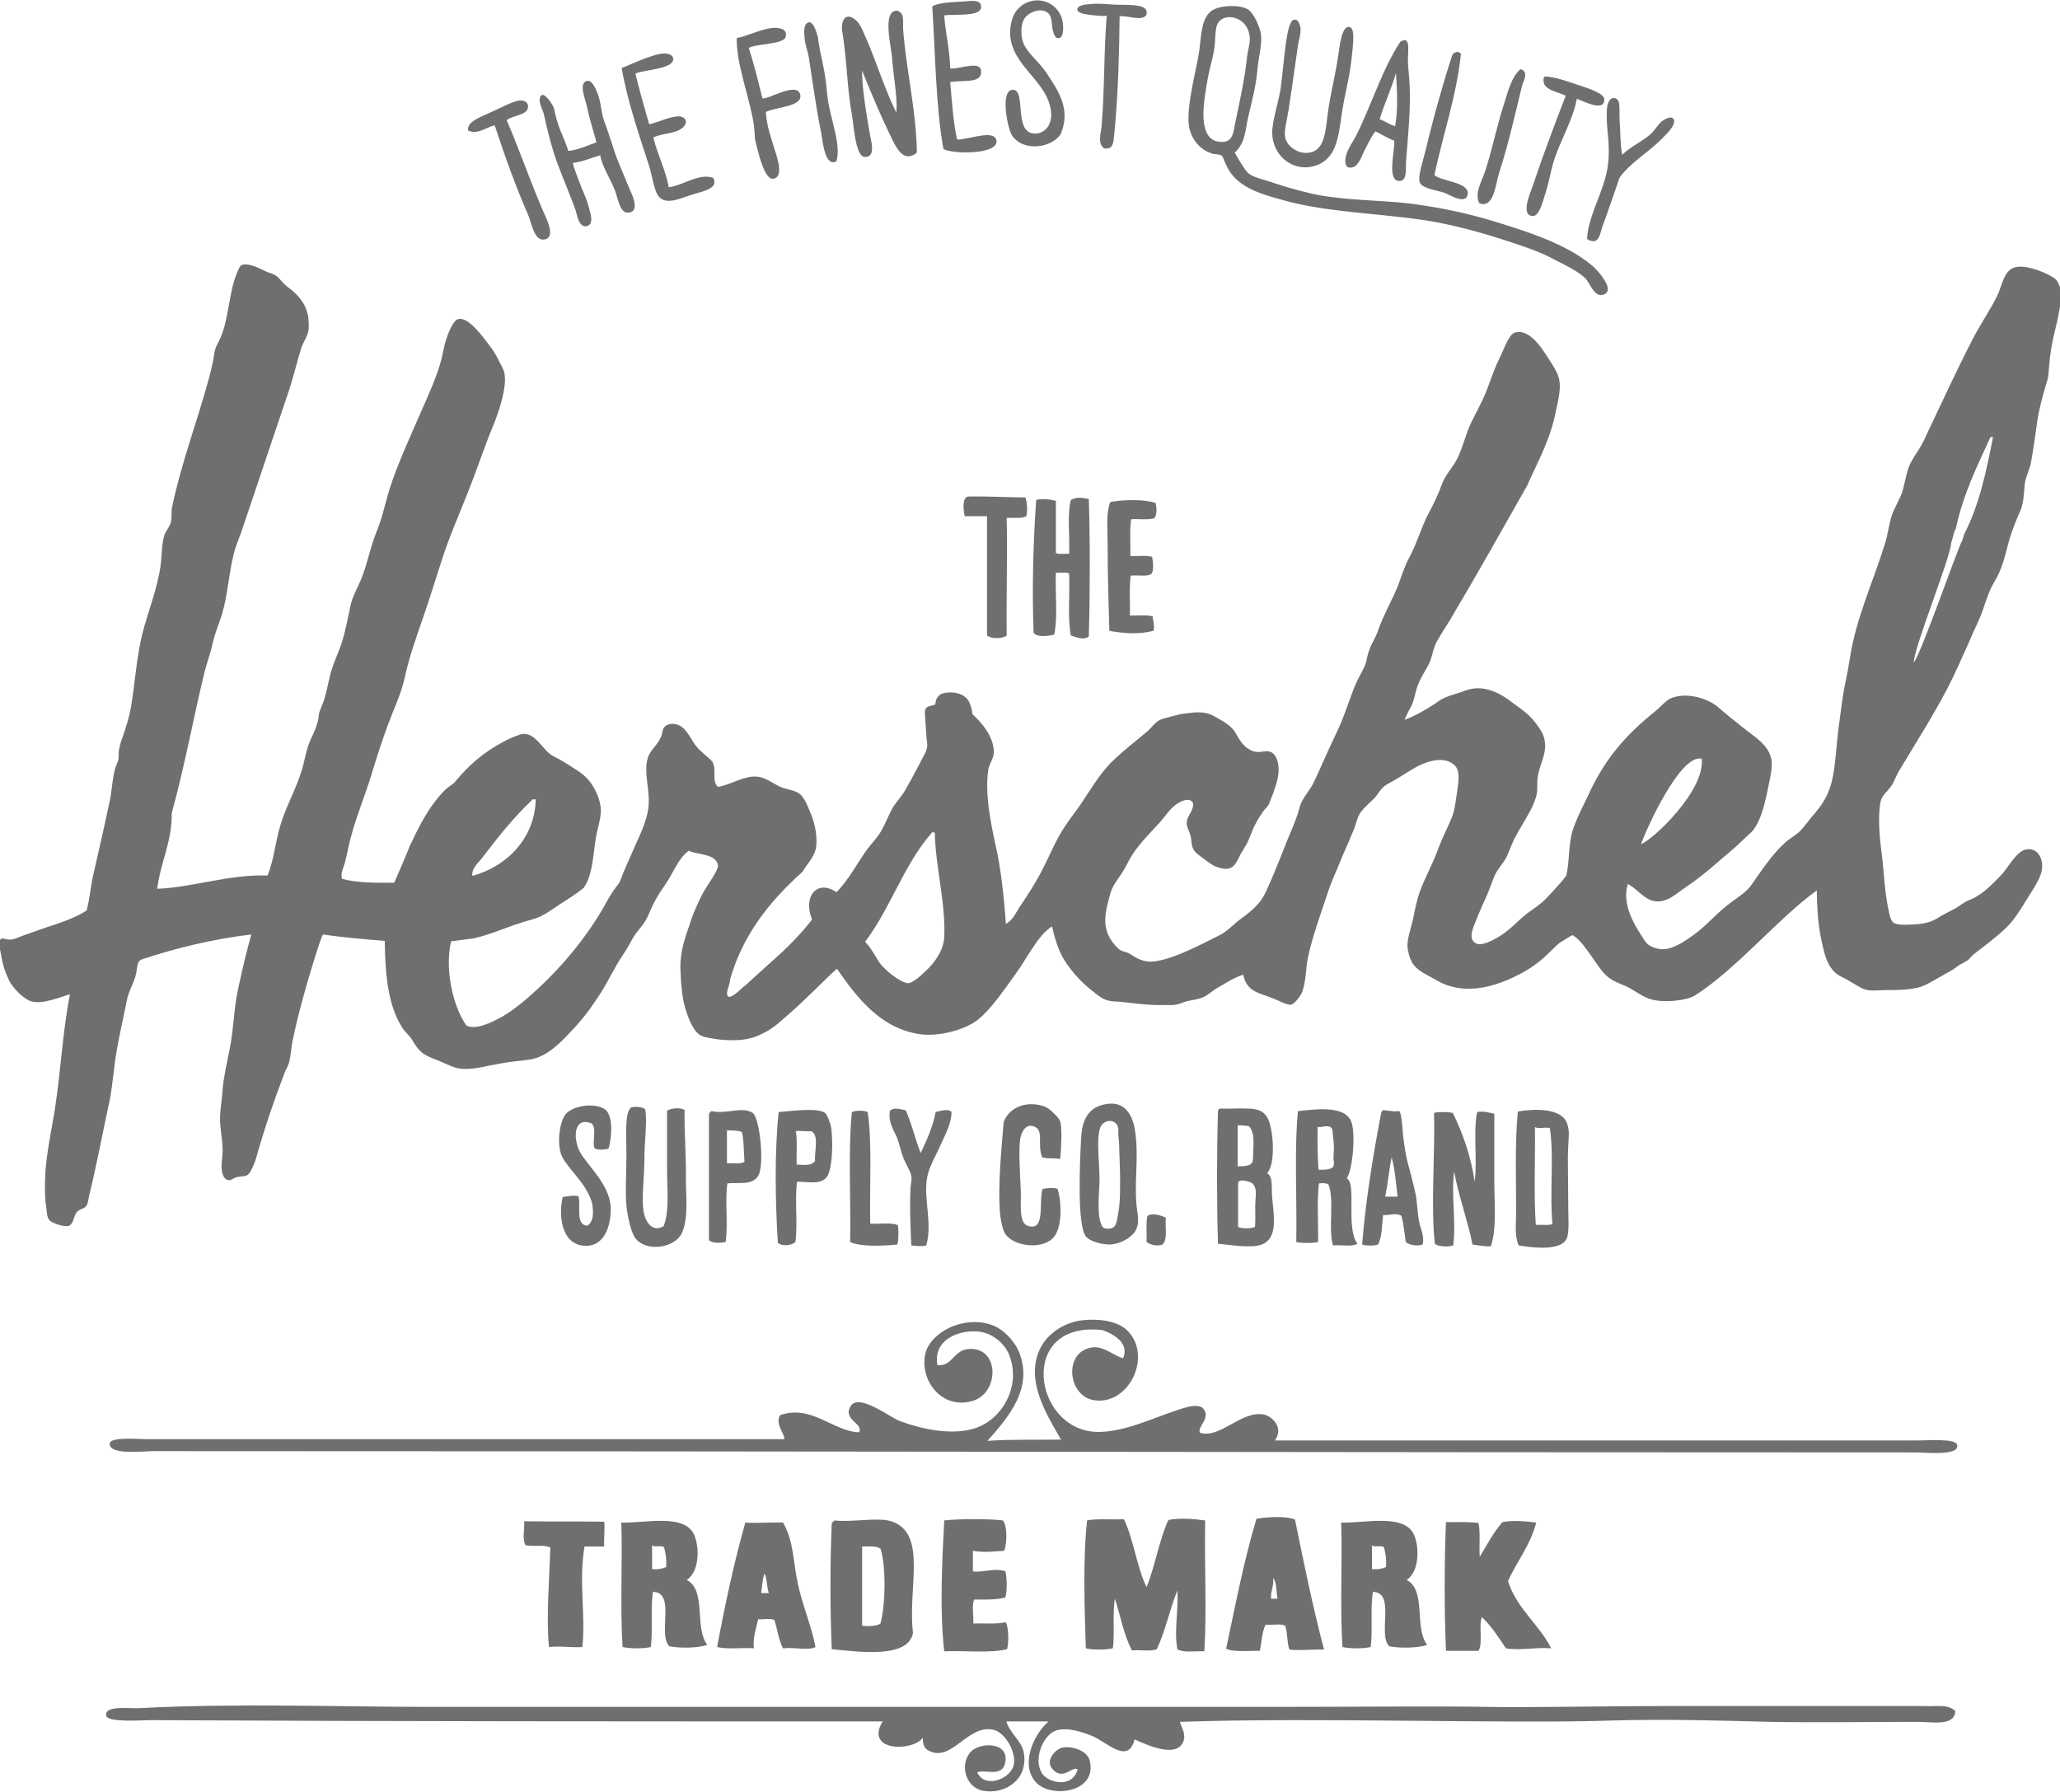 <svg xmlns="http://www.w3.org/2000/svg" viewBox="0 0 481.5 419" width="2500" height="2175"><path d="M36.7 207.8c7.7-.2 16.8-3.4 25.8-3.1 1.5-3.7 1.8-7.7 2.9-11.4 1.3-4.6 3.8-8.8 5.2-13.5.5-1.8.8-3.6 1.4-5.4.4-1.3 1.1-2.5 1.6-3.8.3-.7.5-1.4.7-2.1.2-.8.1-1.5.4-2.2.3-.9.7-1.7 1-2.6.5-1.7.9-3.5 1.3-5.3.6-2.8 1.9-5.3 2.8-8 .9-2.8 1.4-5.5 2-8.4.5-2.7 2-4.9 2.9-7.4 1.2-3.2 1.8-6.5 3.1-9.8 1.5-3.5 2.2-7.2 3.3-10.7 1.9-5.9 4.9-12.3 7.4-18.1 1.7-3.9 3.6-7.9 4.7-12.2.3-1.4.6-2.9 1-4.3.4-1.2 1.6-4.6 2.9-4.9 2.4-.6 6 4.5 7.3 6.2.8 1 1.5 2.2 2.1 3.4.5 1.1 1.2 2 1.4 3.2.2 1.2.1 2.4-.1 3.6-.4 2.5-1.2 5-2.1 7.4-.5 1.2-1 2.5-1.5 3.7-1.6 4.2-2.9 8-4.5 12.1-2.3 5.9-4.9 11.6-6.8 17.8-1.3 4.1-2.6 8.2-4 12.3-1.7 4.9-3.2 9-4.4 14.4-.8 3.6-2.5 7.1-3.8 10.6-1.3 3.5-2.5 7.2-3.6 10.8-1.8 6.2-4.5 12.1-5.8 18.5-.3 1.2-.5 2.5-.9 3.7-.4 1.1-.8 2-.5 3.2 3.7 1 8.2.9 12.2.9 1.2-2.8 2.5-5.6 3.6-8.5 2-4.2 4.4-9.4 8.5-13.4.8-.7 1.7-1.1 2.3-1.9 2.9-3.5 6.4-6.7 11.4-9.3.9-.5 3.6-1.7 4.4-1.7 3.1-.1 4.5 3.9 7 5.2 1.6.8 3.1 1.7 4.6 2.7 1.8 1.1 3.2 2.1 4.4 3.9 1.1 1.7 1.9 3.5 2.1 5.6.2 2.2-.9 4.8-1.3 7.9-.6 4.4-.8 8-2.7 10.7-1.7 1.4-3.6 2.6-5.5 3.8l-2.7 1.8c-1.4.9-2.4 1.4-3.9 1.8-1.5.4-3 .9-4.5 1.4-3 1.1-6 2.3-9.1 3-.5.1-5.3.7-5.3.7-1.5 6.5.4 15.2 3.6 19.7 2.2 1.1 5.8-.7 8.2-2 3-1.7 6-4.3 8.6-6.7 5.8-5.4 11-11.7 15-18.5 1-1.8 1.9-3.5 3.1-5.1.4-.5.9-1.1 1.1-1.7 1-2.8 2.3-5.3 3.4-8 1.2-2.6 2.7-5.8 3.1-8.7.6-4.1-1.2-8.3-.1-11.9.4-1.4 1.7-2.6 2.5-3.8.4-.7.8-1.4.9-2.2.2-2.1 2.7-2.4 4.3-1.4 1.7 1.1 2.5 3.4 3.8 4.9 1.2 1.4 3.3 2.8 3.7 3.6.9 2-.3 4.4 1.2 5.7 3.6-.7 6.1-2.7 9.2-2.4 1.9.2 3.4 1.4 5 2.2 1.6.9 4.1.8 5.3 2.2.9 1 1.4 2.3 1.9 3.5 1.1 2.5 1.8 5.3 1.6 8.1-.2 2.7-2.2 4.3-3.2 6.2-7.6 6.8-14 14.7-17 25.3.1 1-1.1 2.9-.5 3.8.6.9 3.2-1.8 3.7-2.2.6-.4 1.1-.9 1.6-1.4 1.7-1.5 3.4-3.1 5.1-4.6 3.4-3 6.6-6.2 9.3-9.7-2.2-5.3 1.1-9.5 5.7-6.4 3-3 4.8-6.8 7.4-10.3 1-1.3 2.2-2.5 3-3.9.9-1.5 1.5-3.1 2.3-4.7.9-1.9 2.4-3.2 3.4-5 1-1.7 1.9-3.4 2.8-5.1.5-.9.9-1.8 1.4-2.7.4-.7.8-1.4.9-2.3.1-.9-.2-1.9-.2-2.9-.1-1-.1-2-.2-3 0-.7-.3-2.3 0-2.9.3-.7 1.4-.8 2.2-1 .1 0 .3-1.1.3-1.2.2-.4.4-.7.7-1 .7-.6 1.8-.7 2.7-.7 1.6 0 3.4.6 4.2 2 .5.9.8 2.1.9 3.1 2.1 1.9 5 5.2 5 8.9 0 1.4-1.1 2.7-1.3 4.1-.8 5.1.4 11.8 1.7 17.6 1.2 5.1 2 12.3 2.4 18.4 1.6-.8 2.3-2.5 3.2-3.9 1.9-2.8 3.8-5.7 5.4-8.9 1.9-3.6 3-6.7 5.3-10.1 1.1-1.7 2.4-3.3 3.5-4.9 2.3-3.4 4.4-7 7-9.7 1.8-1.8 3.8-3.5 5.8-5.1 1-.8 2-1.7 3-2.5.9-.8 1.6-1.9 2.7-2.5.9-.5 2-.6 2.9-.9 1.1-.3 2.2-.6 3.4-.7 2.1-.3 4.3-.5 6.2.5 1.8 1 4.1 2.1 5.2 3.9 1.1 1.9 2 3.6 4.1 4.4.6.2 1.2.3 1.8.2 1-.1 2-.4 2.9.3.8.7 1.2 1.8 1.3 2.8.3 2.2-.4 4.3-1.1 6.3-.3.9-.7 1.7-1 2.6-.3.8-1 1.3-1.5 2-.6.9-1.2 1.8-1.7 2.8-.7 1.2-1.1 2.6-1.7 3.9-.5 1.3-1.4 2.3-2 3.6-1.1 2.2-1.8 3.9-5.4 2.6-1.1-.4-2.1-1.2-3-1.9-.8-.6-1.7-1.1-2.3-2-.7-1-.5-2.1-.8-3.3-.3-1.2-.9-2.1-.9-2.8-.1-1.2.6-2.1 1.1-3.1.3-.6.7-1.8 0-2.3-.7-.6-2.1-.1-2.8.3-2 1-3.3 3.3-4.8 4.9-2.1 2.3-4.5 4.7-6.2 7.3-.8 1.2-1.5 2.9-2.5 4.4-.9 1.4-2.1 2.8-2.6 4.5-1.5 5.2-2.4 9.1 1.8 13.1.6.6 1.2.6 2 .9.6.2 1.1.6 1.6.9 1.4.9 3 1.4 4.7 1.2 4.6-.5 11.1-4 15.3-6.1 1.9-.9 3.4-2.7 5.1-3.9 1.8-1.3 3.5-2.7 4.8-4.5.3-.5.8-1.3 1.1-2 1.5-3.3 2.8-6.5 4.1-9.8.8-2.2 1.8-4.3 2.6-6.4.4-1.1.8-2.2 1.1-3.4.6-2.2 2.4-3.8 3.3-5.8 1.2-2.5 2.3-5.1 3.5-7.7l2.1-4.5c1.3-2.7 2.2-5.6 3.3-8.5.5-1.4 1.1-2.8 1.8-4.1.6-1.2 1.3-2.3 1.6-3.6.2-1.3.6-2.4 1.1-3.6.6-1.2 1.3-2.4 1.7-3.7 1.2-3.4 3-6.5 4.4-9.8.9-2.3 1.6-4.8 2.8-7 1.8-3.3 2.8-7.1 4.6-10.5 1.2-2.2 2.1-4.1 3.1-6.8.8-2.2 2.6-3.9 3.6-6 1.3-2.6 1.9-5.6 3.2-8.3 1.2-2.5 2.6-4.9 3.6-7.5 1-2.5 1.7-4.9 2.9-7.3.8-1.5 2.2-5.7 3.6-6.2 3.9-1.3 7.2 4.9 8.9 7.5.7 1.1 1.4 2.4 1.6 3.6.4 2.1-.3 4.9-.8 7.2-1.3 6.8-4.3 11.9-6.7 17.4-6 10.6-12 21.3-18.2 31.7-1 1.6-2.1 3.3-3 4.9-.7 1.3-.9 2.8-1.4 4.2-.5 1.4-1.4 2.7-2.1 4-.6 1.2-1.1 2.3-1.4 3.6-.3 1.1-.5 2.2-1 3.2-.6 1-1.1 2.1-1.6 3.2 2-.7 3.8-1.7 5.6-2.8.9-.5 1.7-1.1 2.6-1.7 1.5-1 3.7-1.5 5.4-2.1 1.9-.8 3.8-1 5.8-.5 2.4.6 4.5 2 6.4 3.5 1.4 1 2.8 2 4 3.3 1 1.2 2.4 2.9 2.8 4.4 1 3.4-.9 6-1.4 8.9-.3 1.5 0 3-.3 4.5-.3 1.2-.8 2.4-1.4 3.6-1.2 2.3-2.7 4.5-3.9 6.9-.6 1.3-1.1 2.7-1.7 4-.8 1.6-2.1 2.8-2.8 4.4-.7 1.6-1.2 3.2-1.9 4.8-.8 1.8-1.6 3.5-2.3 5.3-.7 1.8-2.4 5 .1 5.9 1.6.5 5.3-1.6 7.2-3.2 1.5-1.2 2.8-2.6 4.3-3.8 1.6-1.2 3.3-2.2 4.7-3.7 1.6-1.7 3.2-3.4 4.6-5.2.8-3.1.5-7.3 1.5-10.6.9-2.8 2.6-6 4.1-9.2 3.7-7.8 8.3-13.1 15.1-18.6 1.4-1.1 2.6-2.6 3.7-3.1 3.7-1.6 8.9 0 11.3 2.2 1.6 1.4 3.6 3 5.5 4.5 2.4 2 5.9 3.9 6.7 7.2.4 1.7 0 3.4-.3 5.1-.4 2-.8 4-1.3 5.9-.5 1.9-1.3 4.2-2.5 5.8-.6.8-1.9 1.8-2.9 2.8-1.8 1.8-3.8 3.3-5.7 5-2.4 2.1-4.9 4.1-7.6 5.9-1.7 1.1-4 3.5-7 3-2.4-.4-4.1-3-6.2-4-1.4 4.8 1.4 9.4 4 13.3.7 1 1.5 1.4 2.6 1.7 2.8.9 5.6-.9 7.8-2.4 3.5-2.3 5.6-5 8.7-7.5 1.7-1.4 3.6-2.5 4.9-3.8 1-1 1.9-2.6 2.8-3.8 1.6-2.3 3.6-5 5.8-7 1.1-1.1 2.6-1.8 3.7-2.9.9-.9 2-2.5 3.4-4.1 3-3.5 4.1-6.4 4.7-11.5.4-3.3.6-6.7 1.1-10.1.4-2.8.7-5.9 1.4-9.1.4-1.9.7-3.5 1.1-6 1.4-9 5.5-17.8 8.1-26.3.7-2.1.9-4.4 1.6-6.6.7-2.1 2-3.9 2.6-6 .5-1.8.8-3.7 1.4-5.4.7-1.8 1.9-3.3 2.9-5 .9-1.6 1.6-3.4 2.4-5 3.2-6.7 6.4-13.7 9.9-20.4 1.8-3.4 4-6.6 5.5-9.7 1.2-2.4 1.5-6.3 4.6-6.7 2.6-.4 7.2 1.5 8.8 2.7 2.7 2.1.9 8.7.1 12.1-.7 2.8-1.2 5.6-1.4 8.5-.1 1.2-.1 2.4-.5 3.5-.9 3-1.7 5.8-2.2 8.9-.5 3.3-.9 6.6-1.5 9.9-.3 1.8-1.3 3.4-1.5 5.3-.2 2.1-.2 4.3-1.1 6.3-1.2 2.7-2.2 5.3-2.9 8.1-.7 2.8-1.5 5.7-3 8.2-1.3 2.1-2 4.4-2.8 6.8-.9 2.5-2.2 4.9-3.2 7.4-1.7 3.7-3.3 7.5-5.2 11.1-3.3 6.3-7.2 12.4-10.9 18.6-.8 1.2-1.3 2.7-1.9 3.7-.9 1.4-2.2 2.3-2.6 3.6-.8 3.1-.4 8.3.2 12.7.4 3 .5 6 .9 9 .2 1.4.4 2.8.7 4.1.2.8.4 2.6 1.4 3 1.4.5 3.6.3 5.1.2 1.7-.1 3.4-.5 4.9-1.4 1.2-.8 2.5-1.4 3.8-2.1 1.2-.6 2.3-1.6 3.5-2.1 3-1.1 5.4-3.6 7.6-5.9 1.6-1.6 3.5-5.6 5.9-6 3.1-.5 4.4 3.1 3.3 6-.8 2.1-2.2 4-3.4 6-1.5 2.4-2.8 4.6-4.9 6.6-2.3 2.1-4.8 4-7.3 5.9-.6.5-1 1.2-1.7 1.6-.7.5-1.5.7-2.2 1.3-1.4 1.1-3 1.8-4.5 2.7-1.6.9-3.1 1.9-5 2.3-2.5.5-5 .5-7.5.5-1.7 0-3.5.4-5.2-.4-1.6-.8-3.1-1.9-4.8-2.7-2.4-1.1-3.5-3.5-4.1-5.9-.8-3-1.3-6-1.5-9.1-.1-1.7-.2-3.5-.2-5.2-8.7 6.2-18.7 18.3-28.4 24.5-2.1 1.3-7.2 1.8-10.2 1-2.4-.6-4.3-2.5-6.7-3.4-1.8-.7-3.3-1.4-4.6-2.9-1.6-1.9-2.8-4-4.3-5.9-.8-1.1-1.7-2.1-2.8-2.8-.3-.2-2.1 1.2-2.4 1.3-1.1.6-1.7 1.3-2.6 2.2-.6.6-1.3 1.2-1.9 1.8-1.4 1.2-2.9 2.3-4.5 3.2-3.4 1.9-7.3 3.5-11.2 3.9-1.2.1-2.3.1-3.5 0-2.5-.3-4.4-1-6.5-2.3-1.8-1-3.9-1.9-5-3.7-.6-1.1-1-2.5-1.1-3.8-.1-1.7.8-4.2 1.3-6.4.4-2.1.9-4.4 1.5-6.2 1.2-3.4 3.2-6.8 4.4-10.3.9-2.4 2.1-4.7 3.1-7.1.9-2.2 1-4.5 1.4-6.8.2-1.8.7-4.2-.7-5.6-2.7-2.5-7.4-.6-9.9 1-1.4.8-2.7 1.7-4.1 2.5-1 .6-2.3 1.1-3.1 2.1-.6.7-1.1 1.6-1.8 2.3-.9.9-1.9 1.7-2.7 2.7-.9 1-1.1 2-1.5 3.2-.3 1-.7 1.9-1.1 2.8-.7 1.8-1.6 3.6-2.3 5.4-.9 2.3-2.2 4.9-3.2 8-1.5 4.6-3.5 9.9-4.6 15.1-.5 2.6-.4 5.4-1.3 7.9-.3.8-1.7 2.8-2.6 3-1 .2-3.1-1.1-4.6-1.6-3.1-1.2-5.8-1.5-6.6-5.4-2.5.8-4.2 2.1-6.4 3.3-.8.5-1.7 1.3-2.6 1.8-1 .5-2.1.7-3.2.9-.5.1-1.1.2-1.6.4-1.1.4-1.8.7-3 .7H270c-2.5-.1-5-.4-7.5-.7-1.4-.2-2.8 0-4.2-.6-1.2-.5-2.2-1.4-3.2-2.2-2.2-1.7-4.2-3.9-5.8-6.2-1.6-2.3-2.6-5.1-3.4-8.7-1.9 1.2-3.4 3.3-4.7 5.3-1.3 1.9-2.4 3.9-3.8 5.8-2.7 3.7-5.5 8-8.8 10.7-2.7 2.2-8.9 4.1-13.7 3.4-9.1-1.4-14.6-8.5-19.3-15.3-3.3 3-7.2 7.1-11.1 10.5-2.7 2.3-3.8 3.6-7.2 5.1-2.2 1-4.7 1.2-7.1 1.1-1.3 0-2.6-.2-3.8-.4-1.1-.2-2.2-.3-3.1-1-.9-.7-1.5-1.9-2-2.9-1.1-2.5-1.8-5.2-2-8-.2-1.6-.2-3.2-.3-4.8 0-1.7.3-3.7.7-5.3.4-1.5 1.2-3.9 1.8-5.6.6-1.9 1.8-4.5 2.9-6.6.9-1.6 3.5-5.1 3.4-6.2-.3-2.9-5.1-2.5-6.8-3.5-2.6 1.9-3.6 5.2-5.5 7.9-.9 1.3-1.8 2.6-2.5 4-.8 1.4-1.3 3-2.1 4.4-.8 1.4-2.1 2.6-2.9 4-.8 1.4-1.6 2.9-2.5 4.2-1.9 2.8-3.3 5.9-5 8.6-1.6 2.5-3.5 5.3-5.9 7.9-2.4 2.6-5 5.6-8.3 7.1-1.7.8-3.6.9-5.4 1.1-2.1.2-4.2.6-6.3 1-2.2.5-4.6 1-6.9.8-1.6-.2-3.4-1.1-5-1.8-1.2-.5-2.5-.9-3.7-1.7-1.3-.9-2-2.1-2.8-3.4-.6-1-1.6-1.7-2.2-2.7-3.4-5.3-4-12.6-4.1-20.3-4.8-.4-9.8-.8-14.4-1.5-.4-.1-3.6 10.9-3.9 11.9-1.2 4.2-2.3 8.4-3.2 12.7-.4 1.8-.4 3.6-.9 5.4-.2.8-.7 1.5-1 2.3-2.5 6.5-4.7 13-6.6 19.7-.3 1.2-.8 2.3-1.4 3.4-.9 1.6-1.9.9-3.4 1.4-.7.2-1.1.8-1.9.6-.8-.2-1.1-1-1.3-1.7-.4-1.7.1-3.5.1-5.2 0-2.6-.7-5.3-.6-8.1.1-2.1.5-4.2.6-6.3.3-3.1 1-6.1 1.6-9.1 1-4.9 1-9.7 2-14.2.9-4.3 2-8.9 3.1-12.8-8.8 1-18.1 3.3-25.8 5.9-1.1.7-.8 2.3-1.3 3.9-.5 1.8-1.6 3.5-2 5.6-1 5.2-2.4 10.6-3 16.2-.4 3-.6 5.6-1.3 8.5-1.5 7-2.8 14-4.5 20.9-.2.8-.2 1.8-.7 2.5-.6.7-1.5.7-2.1 1.3-.8.8-.8 2.8-1.9 3.3-.8.4-3.8-.5-4.5-1.2-.7-.6-.7-2.1-.8-2.9-.4-2.3-.4-4.7-.3-7 .1-3.5.7-7.1 1.3-10.5.3-1.9.7-3.8 1-5.8 1.4-9.2 1.8-18.1 3.5-26.7-2.3.6-6.1 2.3-8.8 1.7-1.8-.4-4.5-3-5.5-5.1-.9-1.9-1.5-3.8-1.8-5.9-.1-.8-.7-2.3-.4-3.1.3-.9.9-.7 1.6-.5 1.5.4 2.6-.4 4.1-.9l5.1-1.8c3.3-1.1 6.6-2.1 9.6-4 .7-2.6.9-5.4 1.5-8.1 1.3-5.8 2.6-11.3 3.9-17.5.5-2.4.6-5 1.2-7.4.2-.8.6-1.4.8-2.2.2-.8 0-1.7.2-2.5.2-1.1.5-2.1.9-3.1.7-2.1 1.4-4.2 1.8-6.4 1-5.6 1.3-11.7 2.7-17.4 1.3-5.2 3.5-10.4 4.3-16.1.3-2.3.2-4.5.8-6.8.3-1.2 1.3-2.1 1.6-3.3.3-1.1 0-2.4.3-3.6 2.1-10.1 5.8-19.8 8.5-29.7.4-1.4.7-2.7 1-4.1.3-1.4.3-2.8 1-4.1.7-1.3 1.3-2.7 1.7-4.2.8-3.1 1.2-6.2 1.9-9.3.4-1.6.9-3.2 1.7-4.7.7-1.2 3.4-.2 4.3.2.7.3 1.4.7 2.1 1 1.2.4 2 .6 2.9 1.6.7.8 1.4 1.6 2.3 2.2 1.7 1.3 3.3 3 4 5.1.5 1.4.6 3 .5 4.5-.1 1.4-1.2 2.9-1.7 4.3-1.2 3.9-2 7.5-3.3 11.2-3.5 10.3-7.1 21.2-10.7 31.8-.6 1.7-1.4 3.5-1.8 5.2-1.2 4.7-1.4 9.7-2.8 14.3-.7 2.2-1.6 4.2-2.1 6.5s-1.3 4.4-1.9 6.7c-2.7 11.1-4.7 22.3-7.7 33.1.1 6.7-2.6 11.4-3.4 17.7zm428.6-105.6c-3.2 7-6.3 13.1-8.1 21.4-.5.7-.6 2-1.1 3.4-.1 3.3-8.9 24.9-8.7 27.9 2-2.9 9.8-25.6 11.4-28.8.1-.7.3-.6.3-1.1 3.6-6.9 5.2-14.7 6.8-22.8h-.6zm-340.8 84.7c-4.5 4.2-8.4 9.2-12 13.9-.9 1.1-2.4 2.4-2.1 4 8.3-2.3 14.6-9 14.8-17.9h-.7zm83.8 40.9c1.4 1.1 3.1 2.1 4 2.1 1.1-.1 3.1-1.9 3.9-2.7 2.4-2.2 4.3-5 4.5-8 .4-7.8-2.1-16.9-2.2-24.5-.3 0-.3-.2-.6-.1-6.6 7.4-9.7 17.7-15.7 25.6 1.6 1.6 2.5 3.8 3.9 5.6.4.4 1.2 1.2 2.2 2zm175.3-30.4c2.8-1.1 15-12.5 14.2-20-5.1-1.2-13.1 16.8-14.2 20zM220.7 3.6c.2 3.6 1.3 8 1.4 12.4 2.2.3 7.7-2.3 7.2 1.2-.3 2.3-4.5 1.5-7.2 2 .4 4.6.7 9.3 1.6 13.4 2.4.2 8.6-2.5 9.2.2.7 3.4-10.5 3.3-12.4 2-1.8-10-1.9-22.8-2.6-33.3 1.6-1 5.3-1 8-1.2 1.2-.1 3.1-.4 3.4 1 .5 2.8-6 1.9-8.6 2.3zM245.3 3.4c-1.5-2-5.3-.6-6.1 1.4-.6 1.3-.6 3.6-.1 5 .9 2.6 3.7 4.5 5.6 7.4 2.7 4.1 5.7 8.4 3.2 14.2-2 3.1-8.7 4.3-11.4.2-1-1.6-2.9-10.9.4-10.6 2.9.3.1 9.7 4.6 10.2 2.4.3 4.4-1.7 4.2-4.8-.6-7.5-9.5-10.9-9.6-18.7 0-1.3.3-3.4 1.2-4.8 3.3-4.9 10.9-3.1 11.2 3.2 0 .8.1 3.1-1.4 2.8-.7-.2-1-1.7-1.1-2.2-.2-1.2-.1-2.3-.7-3.3zM267.9 3.6c-1.2 1.4-4.2 0-6.2.2-.1 8.3-.3 16.6-1 24.8l-.3 3.3c-.2 1.5-.2 3.1-2.3 2.8-1.7-1.2-.7-3.6-.6-5.4.7-8.1.5-17.6 1.2-25.7 0 .4-4.8-.2-5.1-.3-.5-.1-1.9-.4-1.8-1.2.2-.9 2.1-1.1 2.7-1.1 2.1-.3 4.1 0 6.2.1 3.4.1 8.2-.3 7.2 2.5z" fill="#6f6f6f"/><path d="M288.6 35.7c.6 1 1.2 2.1 1.9 3.1.7 1.1 1.2 1.9 2.5 2.4 1.3.6 2.8.9 4.2 1.4 3 1 6.1 1.9 9.1 2.6 1.7.4 3.4.7 5.2.9 6.9.9 13.8.8 20.3 1.8 6.3.9 12.4 2.3 17.9 4 7.8 2.4 16.8 5.3 22.7 10.4.7.6 5.5 5.6 2.4 6.6-2.1.7-3.2-2.8-4.2-3.8-2.1-2-5.2-3.3-8-4.8-2.9-1.5-5.9-2.5-9.2-3.6-6.6-2.2-13.4-4.1-20.3-5.2-11.5-1.7-23.5-1.9-33.5-4.8-4.3-1.2-9.6-2.6-12.2-6.7-.5-.7-.8-1.5-1.2-2.3-.3-.7-.3-1.3-1.1-1.5-.6-.2-1.2-.1-1.8-.3-.5-.2-1.1-.4-1.6-.7a8.18 8.18 0 0 1-3.8-5.9c-.6-4.5 1.7-12.7 2.4-17.3.5-3.7.5-7.6 2.8-9.4 1.8-1.4 6.6-1.6 8.6-.4 1.2.7 2.7 3.8 3 5.6.4 2.4-.5 5.4-.8 8.6-.4 4.5-1.6 8.3-2.4 12.2-.5 3.2-1 5.4-2.9 7.1zm-6.9-13.6c-.7 4.4-.9 10.4 3 11 3.7.6 3.5-2.1 4.2-5.2 1-4.8 2-9.2 2.6-14.6.2-1.7.8-3.4.6-4.8-.2-1.8-1.2-3.4-2.9-4.1-1.8-.8-4.2-.4-4.8 1.7-.4 1.5-.3 3.2-.5 4.7-.2 1.8-.7 3.5-1.1 5.3-.5 2-.8 4-1.1 6zM214.3 35.7c-3.1 2.5-4.8-1.1-6-3.6-2.4-4.9-5-11.1-6.8-15.6 0 4.5 1 10 1.8 14.8.3 1.8 1.5 5.5-1.2 5.4-2.2-.1-2.6-7.9-3-10-1.1-6.2-1.1-11.5-2-17.7-.1-1-.4-2-.3-3 .1-1.5 1-2.7 2.5-1.8 1.5.8 2.2 2.6 2.8 4 2.6 5.8 4.6 12.5 7.4 18.1.3-3.5-.6-7.7-1-12.8-.3-3.2-2.3-11.1 1.2-11 1.8.5 1.3 2.6 1.4 4.4.7 9.3 3.1 19.4 3.2 28.8z" fill="#6f6f6f"/><path d="M302.8 4.6c.7 0 1.1 1.3 1.2 2 .1 1.3-.4 2.7-.6 4-.7 4.7-1.4 10-2.2 15.1-.3 2.1-1.1 4.7-.8 6.4.4 2.1 3 4 5.6 3.6 4.1-.6 3.8-6 4.6-10.8.8-4.9 1.6-7.4 2.4-13.2.3-2 .8-5.6 2.4-5.4 1.4.2.9 3.9.6 6.8-.5 5.2-1.7 8.8-2.4 13.8-.8 5.7-1.4 10.2-6 11.8-5.3 1.8-10.6-2.4-10.2-8.4.3-3.3 1.6-6.9 2-10 .5-3.8.7-6.8 1.2-10.4.3-1.9.7-4.5 1.6-5.2.2-.1.4-.1.6-.1zM195.5 37.7c-2.7 1.5-3.2-4.6-3.6-6.8-1.2-5.9-1.9-11.3-2.8-17.1-.2-1.5-.8-2.9-1-4.5-.1-1-.4-3 .4-3.8 1.5-1.4 2.5 2.5 2.7 3.4.1 1 .3 2 .5 3.1.8 3.7 1.3 6 1.6 9.8.6 6 3.4 11.6 2.2 15.9zM175 11.2c1.2 3.7 2.2 7.8 3.2 11.8 1.4.3 7.9-3.9 8.8-1 .9 3-5.9 3-8 4.2.2 3.3 1.1 5.6 2 8.6.7 2.2 2.3 6.8-.4 7-2 .1-3.4-6.3-4-8.6-.3-1.2-.2-2.8-.4-4-1-6.5-4.2-14.4-4-20.3 2.4-.4 6-2.3 8.8-2.4 1.2 0 3.2.3 2.6 2.2-.6 1.7-6.8 1.5-8.6 2.5zM325.9 32.9c-1.6-.6-2.9-1.5-4.4-2.2-1 1.3-1.9 3.2-2.8 5-.4.9-.7 1.8-1.4 2.6-.3.4-.6.7-1.1.8-2 .6-1.9-1.6-1.5-2.9.5-1.7 1.6-3.1 2.4-4.7 3.5-7 6-15.3 10.2-21.7 2.5-1.7 1.8 2.1 1.8 4.4 0 1.5.3 3.4.4 5.6.3 5.9-.5 13.3-.8 17.5-.2 2.3.3 4.8-1.4 5-3.3.3-1.2-6.9-1.4-9.4zm-3.4-5c1.3.4 2.2 1.2 3.6 1.6.7-3.3.5-8.7.2-12.4-1.1 3.8-2.7 7.1-3.8 10.8zM341.5 12.6c-1 9.7-4.2 18.9-6.2 28.3 1.4 1.5 8 1.6 7.8 4.4-.3 2.8-4.3.2-5.4-.2-2.1-.7-5.2-1-5.8-2.4-.6-1.3.8-5.3 1.4-7.8 1.7-7.2 4.3-16.4 6.2-22.1 0-.1 1.1-1.3 2-.2zM148.5 17.2c.8 3.4 2.1 8 3.2 11.8.1.2 4.2-1.3 4.6-1.4.8-.2 1.5-.4 2.3-.4 1.8.1 2.3 1.5.9 2.7-1.2 1-3 1.2-4.4 1.5-.2 0-2.5.6-2.4.8 1 4.1 2.8 7.3 3.6 11.6 3.5-.5 7.1-3.4 10.4-2.2 1.3 2.4-2.2 3.1-4.6 3.8-3 .9-6.7 2.9-8.4.2-.9-1.5-1.3-4.6-2-6.8-2.2-6.9-5.1-15.1-6.4-22.9 2.4-.9 7.6-3.5 10.2-3.4 1 .1 1.6.4 1.8 1 .7 2.7-7.1 2.8-8.8 3.7zM355.6 16.2c1.8.8.5 2.7.2 3.8-1.7 6.9-3.1 13.4-5.4 20.5-.8 2.5-1.2 8.4-4.6 7-1.2-2.3.5-4.9 1.4-7.6 1.6-4.9 2.7-10.5 4.4-15.7 1-3.2 1.9-6.5 3.8-8h.2zM368.6 23.1c-1 5.2-3.8 9.5-5.4 14.6-.7 2.2-1.1 4.8-1.8 7-.6 1.7-1.4 5.7-3 5.8-3.1.1-.7-5.4-.2-6.8 2.5-7.4 5.1-14.4 7.8-21.3.1-.1-3.2-1.2-3.5-1.4-.6-.3-1-.6-1.4-1.1-.3-.4-.6-2.2.3-2 2.2.1 4.9 1.1 8.2 2.2 2.5.8 5.3 1.9 5.4 3 .2 3.3-4.9.5-6.4 0zM146.3 42.2c.5 1.1.9 2.2 1.4 3.3.5 1.2 1.4 3.8-.6 4.2-2.3.4-2.6-3.2-3.4-5.2-1-2.6-3.2-6-3.4-8.2-2.2.6-4 1.5-6.4 1.8-.3 0 2.3 6.6 2.6 7.2.5 1.2.9 2.3 1.2 3.5.3 1.1 1.2 3.8-.7 4.1-1.8.2-2.1-2.6-2.5-3.8-1.1-3.1-2.7-6.8-4.2-10.8-1.4-3.8-2.4-7.9-3.2-11.6-.3-1.1-1.3-2.8-.9-3.9.6-2 2.8 1.5 3.1 2.1.4 1.1.5 2.3.9 3.4.7 2.5 2 4.8 2.6 7 2.6-.3 4.4-1.3 6.6-2-.7-2.7-1.5-4.9-2.2-8.2-.4-2-2.2-6 .2-6.2 1.2-.1 2.3 2.9 2.6 4 .5 1.7.5 3.5 1.2 5.4.9 2.4 1.7 5 2.5 7.4.4 1.2.9 2.4 1.4 3.6.4 1 .8 1.9 1.2 2.9zM378.1 23.3c.1.2.2.3.3.5.3 1.3.1 3 .2 4.3.2 2.7.1 5.4.6 8.1 1.8-1.8 4.5-3 6.6-4.8.9-.8 1.5-1.9 2.4-2.8.5-.5 2.3-1.6 2.9-.9 1 1.2-1.4 3.5-2.1 4.2-3.1 3.4-7.6 5.8-10.4 9.6-1 2.8-2.6 7.7-4 11.4-.6 1.7-.8 4.7-3.6 3 .1-3.9 2.2-8.1 3.6-12.2 1-3 1.7-5.6 1.4-10.4-.1-1.9-.4-3.8-.4-5.6 0-1.4-.2-3.6 1-4.6.5-.3 1.1-.2 1.5.2zM118.4 28.1c2.5 5.7 5.3 13.7 8.2 20.5.8 2 3.6 6.9.6 7.4-2.4.4-3-4-3.8-5.8-2.9-6.6-5.5-13.9-7.8-20.9-1.9.4-4 2.3-6.2 1.2-.4-2 2.8-3.1 5.2-4.2 2.2-1 5.4-2.7 6.8-2.8.8-.1 2 .2 2 1.4 0 2.1-3.6 2-5 3.2zM226.2 116.1c4.7-.1 9.5.2 13.5.2.4 1.5.5 2.9.2 4.4-1.1.6-3 .3-4.6.4.2 8.6-.1 18.3 0 27.5-1.1.8-3.5.8-4.6 0v-27.9h-5.2c-.3-1.3-.7-4.2.7-4.6zM254.5 116.7c.3 9.5.3 21.9 0 32.1-1.1 1-2.8.2-4.2-.2-.8-4.1-.2-9.7-.4-14.5-.6-.4-2.1-.1-3.1-.2-.2 4.7.5 10.4-.4 14.5-1.5.3-3.8.7-4.8-.4-.4-10.2-.1-21.4.6-31.1 1.3-.4 3.4-.1 4.6.2v12.2c.6.4 2.1.1 3.1.2.2-4.1-.5-9.1.4-12.6 1.2-.7 2.6-.6 4.2-.2zM270.1 117.6c.3 1 .4 3.1-.4 3.6-1.4.4-3.6.1-5.3.2-.4 2.5-.1 5.8-.2 8.6 1.7.1 3.8-.2 5.1.2.2 1 .5 3.3-.2 4-1 .7-3.2.2-4.8.4-.4 2.7-.1 6.3-.2 9.3 1.7.1 3.9-.2 5.3.2.1 1 .6 2.5.2 3.4-3.5.9-7 .6-10.3 0-.2-6.6-.4-13.4-.4-20.6 0-3.4-.4-6.8.6-9.5 2.8-.6 8.2-.7 10.6.2zM258.9 258.1c3.9-.5 5.6 2.3 6.3 5.6.8 4.4.4 8.9.3 13.3 0 1.4 0 2.8.1 4.1.1 2.3 1.1 4.9-.4 7-1.3 1.7-3.7 2.8-5.8 2.9-1.3 0-4.3-.5-5.5-1.8-2.2-2.3-1.5-17.6-1.2-23 .2-4.3 1.6-7.5 6.2-8.1zm2.3 5.1c-.2-.4-.5-.8-1.1-1-1.1-.4-2.5.3-2.9 1.4-1 2.4-.2 8.1-.2 12.4 0 1.6-.2 3.2-.2 4.8 0 1.9-.1 4.1.8 5.9.3.5.8.6 1.4.6 2 0 2-1.6 2.3-3.2.4-1.9.5-3.9.5-5.8.1-3.4-.1-6.8-.2-10.2 0-.9-.1-1.8-.2-2.7 0-.8.1-1.6-.2-2.2zM247.7 271c-1.2-.3-3 0-4.1-.4-.4-1-.5-2-.5-3-.1-1.6.4-3.8-1.7-4.3-1.9-.5-2.9 1.9-3 3.5-.3 2.5 0 7.4.2 11.6.1 3.3-.5 7.5 1.6 8.2 4.3 1.5 2.5-5.6 3.5-8.6.8-.2 2.7-.4 3.5 0 1.1 3.7 1 9.6-1.2 11.6-3 2.8-9.7 1.6-11.2-1.4-.5-.9-.8-2.6-1-3.9-.7-6.6.4-17 .8-22 1.4-3.5 5.3-4.9 9.2-3.7 1 .3 1.7.9 2.4 1.6.6.6 1.3 1.2 1.6 2 .3.9.2 2 .3 2.9 0 .3-.1 6-.4 5.9zM142.2 268.6c-.8.2-2.8.4-3.3-.2-.5-1.7.6-4.4-.6-5.7-4.4-1.9-4.5 4-2.5 7.1 2 3.2 6.5 7.2 6.9 12.2.2 3.8-1 9.3-5.8 9.3-5.8-.1-6.4-7.2-5.4-11.4 1.1-.2 2.6-.5 3.7-.2.6 2.3-.8 6.6 2 6.9 1.8-1 1.4-3.9 1.2-5.1-.2-1-.8-2.3-1.4-3.3-1.7-3-5.1-6-5.9-8.4-1-3.1-.2-7.9 1.2-9.4 1.6-1.8 6.3-2.6 8.8-1.2 2.2 1.1 2 6.4 1.1 9.4zM150.8 259.4c.5 3.1-.2 7.2-.2 11.6 0 4.2-.7 8.9-.2 12.2.3 2 1.8 5.2 4.7 3.5 1.4-3.5.8-8.6.8-13.3v-13.7c1-.6 2.9-.8 4.1-.2-.1 5.5.4 11 .3 16.6 0 3.6.6 8.4-.8 11.9-1.5 3.9-8.6 4.9-11.1 1.4-.9-1.3-1.7-4.7-2-7.5-.3-3 0-7.8 0-12 0-4-.5-10.1 1.2-11 .9-.2 2.6-.1 3.2.5zM211.7 259.6c1.4 3.1 2.2 6.8 3.5 10 1.4-3 2.8-6 3.5-9.6 1.1-.2 2.9-.9 3.7 0 0 2.6-1.4 5.2-2.6 7.8-.9 2.1-2.7 5.1-3.1 7.5-.9 5.1 1.3 10.6-.2 15.9-1.1.3-2.5.1-3.5 0-.2-4.5-.4-9.1-.2-13.1 0-1.1.4-2.1.2-3.1-.2-1.2-1.2-2.7-1.8-4.1-.6-1.5-.9-3.1-1.4-4.5-.7-2-2.3-3.8-1.8-6.7 1-.9 2.6-.3 3.7-.1zM285.2 259.2c2.1.1 4.1-.1 6.2 0 2.7 0 4.6.6 5.4 3.5.7 2.5.9 5.6.6 8.2-.1 1.1-.5 2.6-1.2 3.4 1.5 1 .9 3.3 1.2 6.1.4 4.1 1.3 9.2-2.5 10.6-2.4.9-7.2.1-10.2-.2-.3-9.9-.3-21.1 0-31 0-.3.2-.5.5-.6zm4.1 3.9v9.6c.8 0 1.6 0 2.4-.2 1.1-.3 1.2-1 1.2-2.1 0-2.1.6-5.5-1-7.1-.8-.1-1.6-.2-2.6-.2zm4 14.4c-.2-.4-.4-.7-.7-.9-.5-.3-3.2-1.2-3.2.1v10.2c1 .4 2.9.4 3.9 0 .2-.1.1-4.6.1-5.1 0-1.3.4-3.1-.1-4.3zM314.8 275.5c2.4 1.3-.3 11.5 2.5 15.3-1.2.8-3.9.2-5.7.4-1.2-3.9.4-10.8-1.1-14.3-.6-.3-1.3-.3-2.2-.2-.5 4.2-.1 9.2-.2 13.7-1.3.3-3.8.3-5.1 0 .2-10.1-.5-21.5.4-30.6 4.6-.5 11.8-1.5 12.7 3.3.7 3.3 0 10.6-1.3 12.4zm-6.8-12c-.1 3.4 0 6.8.2 10 .9 0 2.9.1 3.4-.7.4-.5.1-1.5.1-2 0-.8.1-1.6.1-2.3 0-.9-.1-1.9-.2-2.8-.1-.5 0-1.6-.4-2-.7-.8-2.4 0-3.2-.2zM355 291.2c-1-2.2-.6-5-.6-7.6 0-7.6-.3-16.6.4-23.7 3.9-.7 9.1-.7 11 1.8.8 1.1 1 2.8.9 4.1-.1 1.8-.2 3.6-.2 5.4 0 3.9.1 7.8.1 11.7 0 2 .2 4.3-.2 6.2-.8 3.5-7.8 2.7-11.4 2.1zm3.8-27.7c.1 7.6-.3 15.7.2 22.9 1.3-.1 3 .2 3.9-.2-.7-7 .4-15.7-.6-22.4-.8-.4-2.8.3-3.5-.3zM186.3 276.3c-.6 4.3.2 9.9-.4 14.1-.8.8-3.1 1.1-4.1.2-.6-9.3-.8-21.6.2-30.6 1.4 0 8.9-1.2 10.8.2.6.4 1.3 2.7 1.4 3.1.6 3.4.4 10.7-1.2 12.2-1.7 1.5-4.2.8-6.7.8zm3.4-11.8c-1.3.1-3-.2-3.7 0 .4 2.3.1 5.2.2 7.8 2 .1 3.3.3 4.3-.8-.2-2.4 1-5.8-.8-7zM202.8 260c1.1 7.4.4 17.3.6 26.1 1.4.2 5-.4 6.5.4.1 1.2.2 3.6-.2 4.5-3.4.3-8.3.6-11-.6.2-10-.5-21 .4-30.4 1.2-.4 2.5-.4 3.7 0zM327 259.8c.6-.1.9 4.6.9 5 .3 2.6.6 5.1 1.3 7.6.6 2.2 1.2 4.5 1.7 6.8.4 2.1.4 4.2.8 6.3.3 1.8 1.4 3.7.8 5.5-1.2.4-2.9.2-3.9-.6-.3-2-.5-4.2-1-6.1-1.1-.8-2.8-.1-4.3-.2-.3 2.4-.2 5.1-1.2 6.9-.8.3-2.9.3-3.7 0 .8-10.2 2.6-21.2 4.5-31 .2 0 .1-.4.4-.4 1.3 0 2.2.4 3.7.2zm-3.2 20h2.9c-.4-3.1-.6-6.4-1.4-9.2-.6 2.9-.9 6.2-1.5 9.2zM349.3 260.4v15.7c0 5.4.6 11.1-.8 15.3-1.1.1-2.9-.2-4.3-.4-1-5.3-3.2-11.1-4.3-17.1-.7 5.4.5 11.8-.2 17.3-1.2.4-3.6.3-4.3-.4-1-8.8.1-21.2-.2-30.6 1.5-.3 3-.2 4.4 0 2.3 4.8 4.2 9.9 5.1 16.1.7-4.9-.4-11.7.6-16.3 1.4-.2 2.1 0 4 .4zM166.3 259.8c3.5.8 7.1-1.2 9.6.4 1.7 1.1 2.9 12.6 1.2 14.9-1.6 2.1-4.3 1.3-7.1 1.6-.6 4.1.2 9.6-.4 13.7-1.1.2-2.9.4-3.9-.4v-29.6c.2-.3.4-.5.6-.6zm3.6 12.2c1.4-.1 3.3.3 4.1-.4-.2-2.2-.1-4.9-.6-6.9-.9-.4-2.2-.4-3.5-.4v7.7zM272.5 284.7c-.2 2.2.5 5.2-.8 6.3-1.3.5-2.9 0-3.7-.6.1-2-.2-4.4.2-6.1 1.2-.8 3.2-.1 4.3.4zM262.5 317.6c1.6-3.5-2.2-5.7-4.8-6.6-19.9-2.3-16.3 23.2-1.5 23.8 6.3.2 13.2-3.2 19-5.1 1.3-.4 4.8-1.8 6.1-.3 1.8 2.2-1.6 4.3-.8 5.6 4.5 1.5 9.6-5.1 14.7-4.3 2.1.3 5 3.1 2.8 6.1h150.6c2 0 8.5-.5 8.9 1 .7 2.7-7.3 1.8-9.6 1.8-134.9 0-274.1-.3-412.2-.3-2.1 0-10.4 1-10.1-1.8.2-1.6 6.6-1 8.6-1h149.1c.2-1.2-2.2-3.4-1-5.6 7.4-2.6 12.4 3.8 18.5 4 1.1-2.1-3.9-2.9-2-6.1 1.9-3.2 9.3 2.7 11.6 3.5 4.9 1.8 11.6 3.3 17 1.8 6.6-1.8 11.3-9.7 8.6-17-.9-2.6-3.8-5.6-7.8-5.8-4.7-.2-10.1 2.2-9.1 7.9 3.7.3 3.7-3.7 7.6-3.8 7-.2 6.8 10.2.8 12.1-7.5 2.4-12.9-5.2-11.1-11.4 1.4-4.7 8.9-8.6 15.4-6.3 3 1 5.5 4.2 6.3 6.1 3.6 8.6-2.4 15.5-7.3 21 5.4-.4 11.4-.2 17.2-.3-3.2-5.6-8.8-14.2-4.6-21.8 1.6-2.9 5.2-5.6 9.6-6.1 3.4-.4 8.2 0 10.6 2.5 5.8 5.9.3 17.4-7.8 16.2-6.4-.9-7.4-11.9 0-12.4 2.8.1 4.2 1.8 6.7 2.6zM302.7 355.3c2.1 10.3 4.2 20.6 6.8 30.4-2.3-.1-5.5.3-8.1 0-.6-1.6-.4-4-1-5.6-1.1-.5-3.1-.1-4.6-.2-.8 1.7-.9 4-1.3 6.1-1.8-.1-6.1.4-7.9-.5 2.2-10.3 4.2-20.8 7.1-30.4 2.6-.4 6.9-.7 9 .2zm-5.6 18.5h1.5c-.3-1.7-.1-3.8-1-4.8.2 1.8-.6 2.9-.5 4.8zM281.7 355.5c-.2 10.1.4 21.8-.2 30.6-2.1-.1-4.9.4-6.3-.5-.8-4.3.3-8.9 0-13.7-1.8 4.4-2.8 9.5-4.8 13.7-1.5.6-3.9.1-5.8.3-1.9-3.5-2.7-8.1-4-12.1-.6 3.5 0 8.8-.5 11.6-1.6.4-4.8.4-6.3 0-.3-9.3-.7-21 .3-29.9 2.4-.5 5.8-.1 8.6-.3 2.3 4.8 3 11.2 5.3 15.9 2-4.9 2.9-10.9 5.1-15.7 2.4-.5 5.7-.3 8.6.1zM141.2 355.8c.2 1.2-.1 3.9 0 5.8h-4.6c-1.4 8.5.3 15.5-.5 23.5-2.3.2-4.9-.3-7.8 0-.7-6.7.1-15.8.3-23.3-1.9-.7-3.4-.1-5.8-.5-.8-1.6-.2-3.4-.3-5.6 6.8.1 12.1 0 18.7.1zM195.1 355.5c3.8.5 10.1-.8 13.2.2 8.6 2.8 3.8 15.6 5.1 26.1-1.1 6.1-12.8 4.4-19 3.8-.4-9.2-.4-20.2 0-29.4.1-.3.4-.5.7-.7zm6.4 6.1v18.5c.8.2 3.5.2 4.3-.5 1.2-4.5 1.3-13.6 0-17.5-1-.7-2.7-.5-4.3-.5zM359.1 356c-1.4 5.4-4.5 9-6.6 13.7 2.1 6.5 7.2 10 10.1 15.7-3.8-.3-7.2.6-10.6 0-1.7-2.6-3.4-5.2-5.6-7.3-.8 2.1.3 6.1-.8 7.9H338c-.4-9.5-.4-20.7 0-30.1 2.6 0 5.3-.1 7.6.2.5 2.2.1 5.2.3 7.9 1.7-2.8 3.2-5.7 5.3-8.1 2.6-.5 5.4-.2 7.9.1zM160.5 369.4c4.7 2.5 1.7 11.1 4.8 15.2-2.2.8-6.8.8-8.9.3-2.7-2.8 1.6-12.6-3.8-12.7-.6 3.9 0 8.9-.5 12.9-1.7.4-4.9.4-6.6 0-.6-9.1 0-20.3-.3-29.1 5.4.2 14.7-2.2 17 2.8 1.4 3.1 1.2 8.8-1.7 10.6zm-8.1-2.5c1.4.1 2.4-.1 3.3-.5.1-1.8-.1-3.2-.5-4.6-.5-.6-2.3.1-2.8-.5v5.6zM328.8 369.4c4.7 2.5 1.7 11.1 4.8 15.2-2.2.8-6.8.8-8.9.3-2.7-2.8 1.6-12.6-3.8-12.7-.6 3.9 0 8.9-.5 12.9-1.7.4-4.9.4-6.6 0-.6-9.1 0-20.3-.3-29.1 5.4.2 14.7-2.2 17 2.8 1.4 3.1 1.2 8.8-1.7 10.6zm-8.1-2.5c1.4.1 2.4-.1 3.3-.5.1-1.8-.1-3.2-.5-4.6-.5-.6-2.3.1-2.8-.5v5.6zM183 356c2.5 4.1 2.4 9.5 3.5 14.4 1.1 5.1 3.2 9.9 4.1 14.7-1.7.9-4.6 0-7.6.3-1-1.9-1.3-4.4-2-6.6-.8-.5-2.6-.1-3.8-.2-.5 2.2-1.3 4.5-1 6.8-2.8-.2-6.2.3-8.6-.3 1.7-9.2 4-20 6.6-29.1 2.3.2 5.7-.1 8.8 0zm-5.1 16.5h1.8c-.5-1.4-.4-3.3-1-4.6-.5 1.3-.6 3-.8 4.6zM457.1 400.1c-.3 3.6-5.2 2.5-8.9 2.5-11.1 0-23.2.2-34.4 0-11.8-.3-24.1-.7-37.5-.3-23.5.8-69.3-.8-100.5.3.3 1.2 1.5 2.8.8 4.6-1.6 4-8.5.8-11.4-.5-1.5 6-6.5.6-9.9-.8-2.3-.9-5.7-2.1-8.4-1.3-3.1 1-5.5 6.8-3.3 10.1 1.4 2.1 7 3.6 8.3-1-1.2-.8-3 2.2-5.3.5-2.9-2.2.1-5.3 1.8-5.6 2.4-.4 5.7.8 6.3 3 1.9 7.5-8.8 8.9-12.4 5.3-3.9-3.9-1-11.1 2.8-14.4h-9.9c1 3 3.5 4.4 4.1 7.3 1.1 6.1-4.2 9.9-9.6 8.9-4-.8-5.5-6.1-2.8-9.1 2-2.2 8.8-2.5 8.1 2.3-.6 3.9-4.8 1.7-6.6 2.5 1.8 4 8.1 1.5 8.6-2 .4-3.2-2.2-7.2-4.6-7.9-6.2-1.6-9.9 7.8-15.4 4.8-.9-.5-1.3-1.2-1.3-3-2.3 3.3-13.7 3.3-9.4-3.8-56.2 0-115.3 0-171.1-.3-2 0-10 .6-10.4-1-.6-2.5 5.2-1.7 7.6-1.8 22.7-1.2 46.4-.3 68.3-.3h196.1c18.6 0 40.9-.2 50.9 0 8.8.2 26.4-.2 43.8-.2h58.2c2.7.2 5.6-.6 7.4 1.2zM234.4 355.5c1.1 1.3 1 5.4.3 7.1-1.8.1-4.7.5-7.3 0v4.8c2 .4 5.1-.9 7.6 0 .4 1.5.4 4.6 0 6.1-2 .6-4.7.5-7.3.5-.6 1.4-.1 3.8-.2 5.6 2.5-.1 5.5.2 7.6-.3.7 1.4.7 4.6.3 6.3-4 1-9.9.3-14.7.5-1.1-9.3-.5-21.2 0-30.6 3.8-.4 10.4-.4 13.7 0z" fill="#6f6f6f"/></svg>